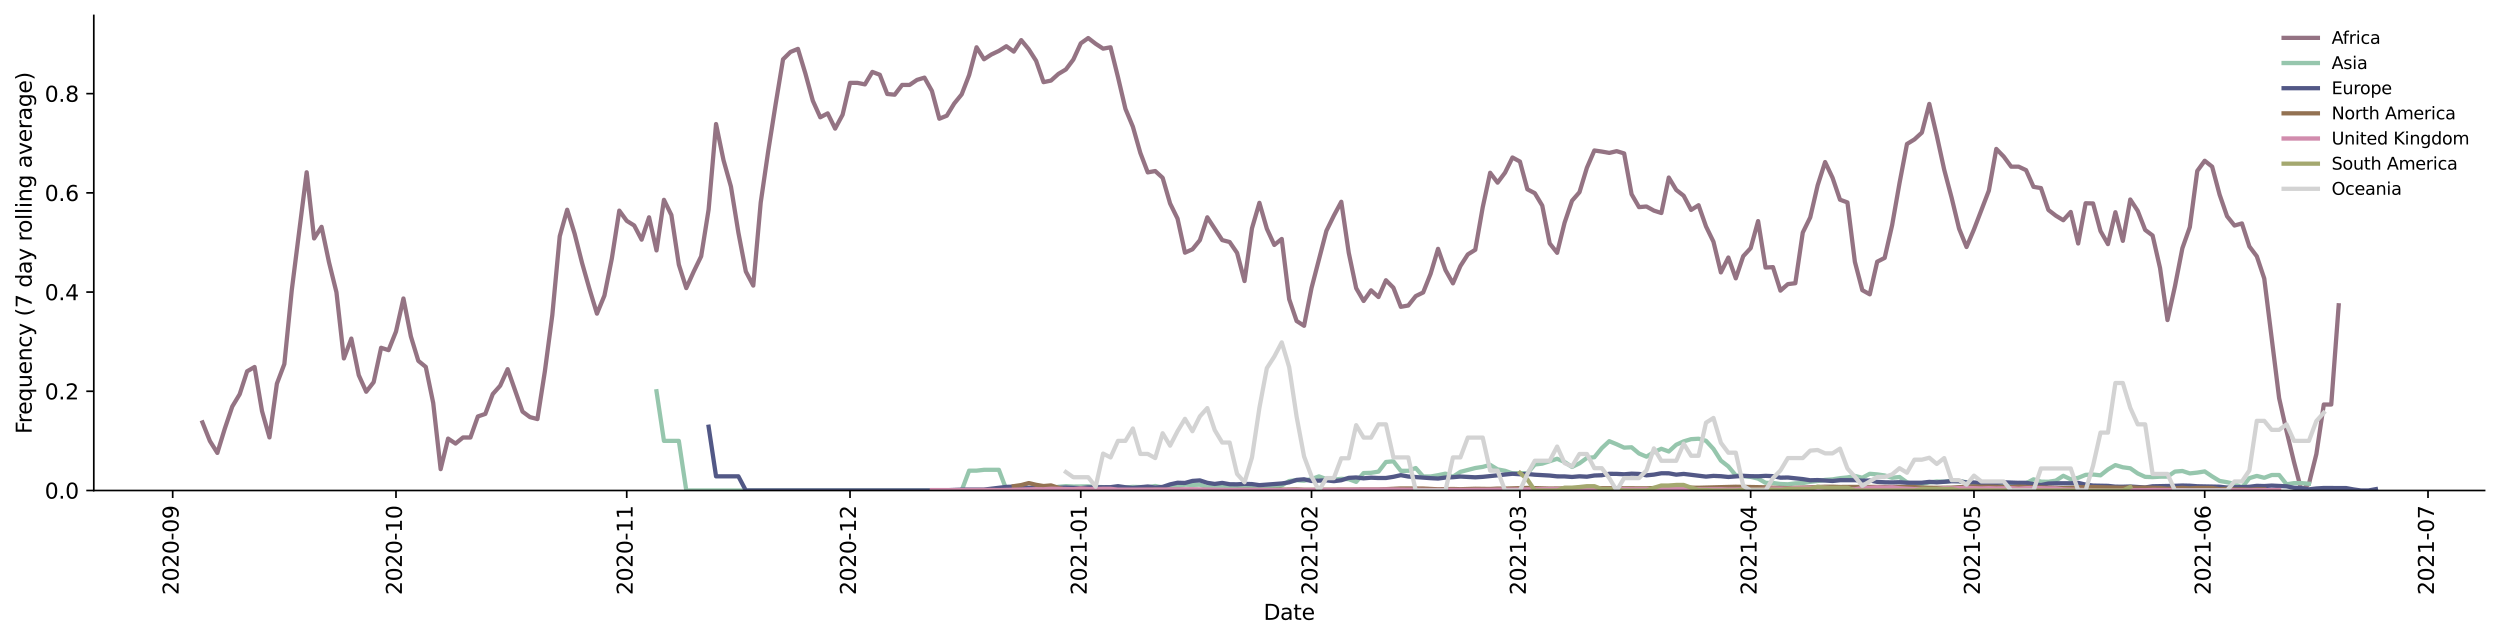 <?xml version="1.0" encoding="utf-8" standalone="no"?>
<!DOCTYPE svg PUBLIC "-//W3C//DTD SVG 1.1//EN"
  "http://www.w3.org/Graphics/SVG/1.1/DTD/svg11.dtd">
<svg height="298.621pt" version="1.1" viewBox="0 0 1166.981 298.621" width="1166.981pt" xmlns="http://www.w3.org/2000/svg" xmlns:xlink="http://www.w3.org/1999/xlink">
 <defs>
  <style type="text/css">*{stroke-linecap:butt;stroke-linejoin:round;}</style>
 </defs>
 <g id="figure_1">
  <g id="patch_1">
   <path d="M 0 298.621 
L 1166.981 298.621 
L 1166.981 0 
L 0 0 
z
" style="fill:#ffffff;"/>
  </g>
  <g id="axes_1">
   <g id="patch_2">
    <path d="M 43.781 228.96 
L 1159.781 228.96 
L 1159.781 7.2 
L 43.781 7.2 
z
" style="fill:#ffffff;"/>
   </g>
   <g id="matplotlib.axis_1">
    <g id="xtick_1">
     <g id="line2d_1">
      <defs>
       <path d="M 0 0 
L 0 3.5 
" id="mf94709fc7f" style="stroke:#000000;stroke-width:0.8;"/>
      </defs>
      <g>
       <use style="stroke:#000000;stroke-width:0.8;" x="80.611" xlink:href="#mf94709fc7f" y="228.96"/>
      </g>
     </g>
     <g id="text_1">
      <!-- 2020-09 -->
      <g transform="translate(83.37 277.743)rotate(-90)scale(0.1 -0.1)">
       <defs>
        <path d="M 1228 531 
L 3431 531 
L 3431 0 
L 469 0 
L 469 531 
Q 828 903 1448 1529 
Q 2069 2156 2228 2338 
Q 2531 2678 2651 2914 
Q 2772 3150 2772 3378 
Q 2772 3750 2511 3984 
Q 2250 4219 1831 4219 
Q 1534 4219 1204 4116 
Q 875 4013 500 3803 
L 500 4441 
Q 881 4594 1212 4672 
Q 1544 4750 1819 4750 
Q 2544 4750 2975 4387 
Q 3406 4025 3406 3419 
Q 3406 3131 3298 2873 
Q 3191 2616 2906 2266 
Q 2828 2175 2409 1742 
Q 1991 1309 1228 531 
z
" id="DejaVuSans-32" transform="scale(0.016)"/>
        <path d="M 2034 4250 
Q 1547 4250 1301 3770 
Q 1056 3291 1056 2328 
Q 1056 1369 1301 889 
Q 1547 409 2034 409 
Q 2525 409 2770 889 
Q 3016 1369 3016 2328 
Q 3016 3291 2770 3770 
Q 2525 4250 2034 4250 
z
M 2034 4750 
Q 2819 4750 3233 4129 
Q 3647 3509 3647 2328 
Q 3647 1150 3233 529 
Q 2819 -91 2034 -91 
Q 1250 -91 836 529 
Q 422 1150 422 2328 
Q 422 3509 836 4129 
Q 1250 4750 2034 4750 
z
" id="DejaVuSans-30" transform="scale(0.016)"/>
        <path d="M 313 2009 
L 1997 2009 
L 1997 1497 
L 313 1497 
L 313 2009 
z
" id="DejaVuSans-2d" transform="scale(0.016)"/>
        <path d="M 703 97 
L 703 672 
Q 941 559 1184 500 
Q 1428 441 1663 441 
Q 2288 441 2617 861 
Q 2947 1281 2994 2138 
Q 2813 1869 2534 1725 
Q 2256 1581 1919 1581 
Q 1219 1581 811 2004 
Q 403 2428 403 3163 
Q 403 3881 828 4315 
Q 1253 4750 1959 4750 
Q 2769 4750 3195 4129 
Q 3622 3509 3622 2328 
Q 3622 1225 3098 567 
Q 2575 -91 1691 -91 
Q 1453 -91 1209 -44 
Q 966 3 703 97 
z
M 1959 2075 
Q 2384 2075 2632 2365 
Q 2881 2656 2881 3163 
Q 2881 3666 2632 3958 
Q 2384 4250 1959 4250 
Q 1534 4250 1286 3958 
Q 1038 3666 1038 3163 
Q 1038 2656 1286 2365 
Q 1534 2075 1959 2075 
z
" id="DejaVuSans-39" transform="scale(0.016)"/>
       </defs>
       <use xlink:href="#DejaVuSans-32"/>
       <use x="63.623" xlink:href="#DejaVuSans-30"/>
       <use x="127.246" xlink:href="#DejaVuSans-32"/>
       <use x="190.869" xlink:href="#DejaVuSans-30"/>
       <use x="254.492" xlink:href="#DejaVuSans-2d"/>
       <use x="290.576" xlink:href="#DejaVuSans-30"/>
       <use x="354.199" xlink:href="#DejaVuSans-39"/>
      </g>
     </g>
    </g>
    <g id="xtick_2">
     <g id="line2d_2">
      <g>
       <use style="stroke:#000000;stroke-width:0.8;" x="184.845" xlink:href="#mf94709fc7f" y="228.96"/>
      </g>
     </g>
     <g id="text_2">
      <!-- 2020-10 -->
      <g transform="translate(187.604 277.743)rotate(-90)scale(0.1 -0.1)">
       <defs>
        <path d="M 794 531 
L 1825 531 
L 1825 4091 
L 703 3866 
L 703 4441 
L 1819 4666 
L 2450 4666 
L 2450 531 
L 3481 531 
L 3481 0 
L 794 0 
L 794 531 
z
" id="DejaVuSans-31" transform="scale(0.016)"/>
       </defs>
       <use xlink:href="#DejaVuSans-32"/>
       <use x="63.623" xlink:href="#DejaVuSans-30"/>
       <use x="127.246" xlink:href="#DejaVuSans-32"/>
       <use x="190.869" xlink:href="#DejaVuSans-30"/>
       <use x="254.492" xlink:href="#DejaVuSans-2d"/>
       <use x="290.576" xlink:href="#DejaVuSans-31"/>
       <use x="354.199" xlink:href="#DejaVuSans-30"/>
      </g>
     </g>
    </g>
    <g id="xtick_3">
     <g id="line2d_3">
      <g>
       <use style="stroke:#000000;stroke-width:0.8;" x="292.553" xlink:href="#mf94709fc7f" y="228.96"/>
      </g>
     </g>
     <g id="text_3">
      <!-- 2020-11 -->
      <g transform="translate(295.313 277.743)rotate(-90)scale(0.1 -0.1)">
       <use xlink:href="#DejaVuSans-32"/>
       <use x="63.623" xlink:href="#DejaVuSans-30"/>
       <use x="127.246" xlink:href="#DejaVuSans-32"/>
       <use x="190.869" xlink:href="#DejaVuSans-30"/>
       <use x="254.492" xlink:href="#DejaVuSans-2d"/>
       <use x="290.576" xlink:href="#DejaVuSans-31"/>
       <use x="354.199" xlink:href="#DejaVuSans-31"/>
      </g>
     </g>
    </g>
    <g id="xtick_4">
     <g id="line2d_4">
      <g>
       <use style="stroke:#000000;stroke-width:0.8;" x="396.787" xlink:href="#mf94709fc7f" y="228.96"/>
      </g>
     </g>
     <g id="text_4">
      <!-- 2020-12 -->
      <g transform="translate(399.547 277.743)rotate(-90)scale(0.1 -0.1)">
       <use xlink:href="#DejaVuSans-32"/>
       <use x="63.623" xlink:href="#DejaVuSans-30"/>
       <use x="127.246" xlink:href="#DejaVuSans-32"/>
       <use x="190.869" xlink:href="#DejaVuSans-30"/>
       <use x="254.492" xlink:href="#DejaVuSans-2d"/>
       <use x="290.576" xlink:href="#DejaVuSans-31"/>
       <use x="354.199" xlink:href="#DejaVuSans-32"/>
      </g>
     </g>
    </g>
    <g id="xtick_5">
     <g id="line2d_5">
      <g>
       <use style="stroke:#000000;stroke-width:0.8;" x="504.496" xlink:href="#mf94709fc7f" y="228.96"/>
      </g>
     </g>
     <g id="text_5">
      <!-- 2021-01 -->
      <g transform="translate(507.255 277.743)rotate(-90)scale(0.1 -0.1)">
       <use xlink:href="#DejaVuSans-32"/>
       <use x="63.623" xlink:href="#DejaVuSans-30"/>
       <use x="127.246" xlink:href="#DejaVuSans-32"/>
       <use x="190.869" xlink:href="#DejaVuSans-31"/>
       <use x="254.492" xlink:href="#DejaVuSans-2d"/>
       <use x="290.576" xlink:href="#DejaVuSans-30"/>
       <use x="354.199" xlink:href="#DejaVuSans-31"/>
      </g>
     </g>
    </g>
    <g id="xtick_6">
     <g id="line2d_6">
      <g>
       <use style="stroke:#000000;stroke-width:0.8;" x="612.205" xlink:href="#mf94709fc7f" y="228.96"/>
      </g>
     </g>
     <g id="text_6">
      <!-- 2021-02 -->
      <g transform="translate(614.964 277.743)rotate(-90)scale(0.1 -0.1)">
       <use xlink:href="#DejaVuSans-32"/>
       <use x="63.623" xlink:href="#DejaVuSans-30"/>
       <use x="127.246" xlink:href="#DejaVuSans-32"/>
       <use x="190.869" xlink:href="#DejaVuSans-31"/>
       <use x="254.492" xlink:href="#DejaVuSans-2d"/>
       <use x="290.576" xlink:href="#DejaVuSans-30"/>
       <use x="354.199" xlink:href="#DejaVuSans-32"/>
      </g>
     </g>
    </g>
    <g id="xtick_7">
     <g id="line2d_7">
      <g>
       <use style="stroke:#000000;stroke-width:0.8;" x="709.49" xlink:href="#mf94709fc7f" y="228.96"/>
      </g>
     </g>
     <g id="text_7">
      <!-- 2021-03 -->
      <g transform="translate(712.249 277.743)rotate(-90)scale(0.1 -0.1)">
       <defs>
        <path d="M 2597 2516 
Q 3050 2419 3304 2112 
Q 3559 1806 3559 1356 
Q 3559 666 3084 287 
Q 2609 -91 1734 -91 
Q 1441 -91 1130 -33 
Q 819 25 488 141 
L 488 750 
Q 750 597 1062 519 
Q 1375 441 1716 441 
Q 2309 441 2620 675 
Q 2931 909 2931 1356 
Q 2931 1769 2642 2001 
Q 2353 2234 1838 2234 
L 1294 2234 
L 1294 2753 
L 1863 2753 
Q 2328 2753 2575 2939 
Q 2822 3125 2822 3475 
Q 2822 3834 2567 4026 
Q 2313 4219 1838 4219 
Q 1578 4219 1281 4162 
Q 984 4106 628 3988 
L 628 4550 
Q 988 4650 1302 4700 
Q 1616 4750 1894 4750 
Q 2613 4750 3031 4423 
Q 3450 4097 3450 3541 
Q 3450 3153 3228 2886 
Q 3006 2619 2597 2516 
z
" id="DejaVuSans-33" transform="scale(0.016)"/>
       </defs>
       <use xlink:href="#DejaVuSans-32"/>
       <use x="63.623" xlink:href="#DejaVuSans-30"/>
       <use x="127.246" xlink:href="#DejaVuSans-32"/>
       <use x="190.869" xlink:href="#DejaVuSans-31"/>
       <use x="254.492" xlink:href="#DejaVuSans-2d"/>
       <use x="290.576" xlink:href="#DejaVuSans-30"/>
       <use x="354.199" xlink:href="#DejaVuSans-33"/>
      </g>
     </g>
    </g>
    <g id="xtick_8">
     <g id="line2d_8">
      <g>
       <use style="stroke:#000000;stroke-width:0.8;" x="817.198" xlink:href="#mf94709fc7f" y="228.96"/>
      </g>
     </g>
     <g id="text_8">
      <!-- 2021-04 -->
      <g transform="translate(819.958 277.743)rotate(-90)scale(0.1 -0.1)">
       <defs>
        <path d="M 2419 4116 
L 825 1625 
L 2419 1625 
L 2419 4116 
z
M 2253 4666 
L 3047 4666 
L 3047 1625 
L 3713 1625 
L 3713 1100 
L 3047 1100 
L 3047 0 
L 2419 0 
L 2419 1100 
L 313 1100 
L 313 1709 
L 2253 4666 
z
" id="DejaVuSans-34" transform="scale(0.016)"/>
       </defs>
       <use xlink:href="#DejaVuSans-32"/>
       <use x="63.623" xlink:href="#DejaVuSans-30"/>
       <use x="127.246" xlink:href="#DejaVuSans-32"/>
       <use x="190.869" xlink:href="#DejaVuSans-31"/>
       <use x="254.492" xlink:href="#DejaVuSans-2d"/>
       <use x="290.576" xlink:href="#DejaVuSans-30"/>
       <use x="354.199" xlink:href="#DejaVuSans-34"/>
      </g>
     </g>
    </g>
    <g id="xtick_9">
     <g id="line2d_9">
      <g>
       <use style="stroke:#000000;stroke-width:0.8;" x="921.433" xlink:href="#mf94709fc7f" y="228.96"/>
      </g>
     </g>
     <g id="text_9">
      <!-- 2021-05 -->
      <g transform="translate(924.192 277.743)rotate(-90)scale(0.1 -0.1)">
       <defs>
        <path d="M 691 4666 
L 3169 4666 
L 3169 4134 
L 1269 4134 
L 1269 2991 
Q 1406 3038 1543 3061 
Q 1681 3084 1819 3084 
Q 2600 3084 3056 2656 
Q 3513 2228 3513 1497 
Q 3513 744 3044 326 
Q 2575 -91 1722 -91 
Q 1428 -91 1123 -41 
Q 819 9 494 109 
L 494 744 
Q 775 591 1075 516 
Q 1375 441 1709 441 
Q 2250 441 2565 725 
Q 2881 1009 2881 1497 
Q 2881 1984 2565 2268 
Q 2250 2553 1709 2553 
Q 1456 2553 1204 2497 
Q 953 2441 691 2322 
L 691 4666 
z
" id="DejaVuSans-35" transform="scale(0.016)"/>
       </defs>
       <use xlink:href="#DejaVuSans-32"/>
       <use x="63.623" xlink:href="#DejaVuSans-30"/>
       <use x="127.246" xlink:href="#DejaVuSans-32"/>
       <use x="190.869" xlink:href="#DejaVuSans-31"/>
       <use x="254.492" xlink:href="#DejaVuSans-2d"/>
       <use x="290.576" xlink:href="#DejaVuSans-30"/>
       <use x="354.199" xlink:href="#DejaVuSans-35"/>
      </g>
     </g>
    </g>
    <g id="xtick_10">
     <g id="line2d_10">
      <g>
       <use style="stroke:#000000;stroke-width:0.8;" x="1029.141" xlink:href="#mf94709fc7f" y="228.96"/>
      </g>
     </g>
     <g id="text_10">
      <!-- 2021-06 -->
      <g transform="translate(1031.901 277.743)rotate(-90)scale(0.1 -0.1)">
       <defs>
        <path d="M 2113 2584 
Q 1688 2584 1439 2293 
Q 1191 2003 1191 1497 
Q 1191 994 1439 701 
Q 1688 409 2113 409 
Q 2538 409 2786 701 
Q 3034 994 3034 1497 
Q 3034 2003 2786 2293 
Q 2538 2584 2113 2584 
z
M 3366 4563 
L 3366 3988 
Q 3128 4100 2886 4159 
Q 2644 4219 2406 4219 
Q 1781 4219 1451 3797 
Q 1122 3375 1075 2522 
Q 1259 2794 1537 2939 
Q 1816 3084 2150 3084 
Q 2853 3084 3261 2657 
Q 3669 2231 3669 1497 
Q 3669 778 3244 343 
Q 2819 -91 2113 -91 
Q 1303 -91 875 529 
Q 447 1150 447 2328 
Q 447 3434 972 4092 
Q 1497 4750 2381 4750 
Q 2619 4750 2861 4703 
Q 3103 4656 3366 4563 
z
" id="DejaVuSans-36" transform="scale(0.016)"/>
       </defs>
       <use xlink:href="#DejaVuSans-32"/>
       <use x="63.623" xlink:href="#DejaVuSans-30"/>
       <use x="127.246" xlink:href="#DejaVuSans-32"/>
       <use x="190.869" xlink:href="#DejaVuSans-31"/>
       <use x="254.492" xlink:href="#DejaVuSans-2d"/>
       <use x="290.576" xlink:href="#DejaVuSans-30"/>
       <use x="354.199" xlink:href="#DejaVuSans-36"/>
      </g>
     </g>
    </g>
    <g id="xtick_11">
     <g id="line2d_11">
      <g>
       <use style="stroke:#000000;stroke-width:0.8;" x="1133.375" xlink:href="#mf94709fc7f" y="228.96"/>
      </g>
     </g>
     <g id="text_11">
      <!-- 2021-07 -->
      <g transform="translate(1136.135 277.743)rotate(-90)scale(0.1 -0.1)">
       <defs>
        <path d="M 525 4666 
L 3525 4666 
L 3525 4397 
L 1831 0 
L 1172 0 
L 2766 4134 
L 525 4134 
L 525 4666 
z
" id="DejaVuSans-37" transform="scale(0.016)"/>
       </defs>
       <use xlink:href="#DejaVuSans-32"/>
       <use x="63.623" xlink:href="#DejaVuSans-30"/>
       <use x="127.246" xlink:href="#DejaVuSans-32"/>
       <use x="190.869" xlink:href="#DejaVuSans-31"/>
       <use x="254.492" xlink:href="#DejaVuSans-2d"/>
       <use x="290.576" xlink:href="#DejaVuSans-30"/>
       <use x="354.199" xlink:href="#DejaVuSans-37"/>
      </g>
     </g>
    </g>
    <g id="text_12">
     <!-- Date -->
     <g transform="translate(589.83 289.341)scale(0.1 -0.1)">
      <defs>
       <path d="M 1259 4147 
L 1259 519 
L 2022 519 
Q 2988 519 3436 956 
Q 3884 1394 3884 2338 
Q 3884 3275 3436 3711 
Q 2988 4147 2022 4147 
L 1259 4147 
z
M 628 4666 
L 1925 4666 
Q 3281 4666 3915 4102 
Q 4550 3538 4550 2338 
Q 4550 1131 3912 565 
Q 3275 0 1925 0 
L 628 0 
L 628 4666 
z
" id="DejaVuSans-44" transform="scale(0.016)"/>
       <path d="M 2194 1759 
Q 1497 1759 1228 1600 
Q 959 1441 959 1056 
Q 959 750 1161 570 
Q 1363 391 1709 391 
Q 2188 391 2477 730 
Q 2766 1069 2766 1631 
L 2766 1759 
L 2194 1759 
z
M 3341 1997 
L 3341 0 
L 2766 0 
L 2766 531 
Q 2569 213 2275 61 
Q 1981 -91 1556 -91 
Q 1019 -91 701 211 
Q 384 513 384 1019 
Q 384 1609 779 1909 
Q 1175 2209 1959 2209 
L 2766 2209 
L 2766 2266 
Q 2766 2663 2505 2880 
Q 2244 3097 1772 3097 
Q 1472 3097 1187 3025 
Q 903 2953 641 2809 
L 641 3341 
Q 956 3463 1253 3523 
Q 1550 3584 1831 3584 
Q 2591 3584 2966 3190 
Q 3341 2797 3341 1997 
z
" id="DejaVuSans-61" transform="scale(0.016)"/>
       <path d="M 1172 4494 
L 1172 3500 
L 2356 3500 
L 2356 3053 
L 1172 3053 
L 1172 1153 
Q 1172 725 1289 603 
Q 1406 481 1766 481 
L 2356 481 
L 2356 0 
L 1766 0 
Q 1100 0 847 248 
Q 594 497 594 1153 
L 594 3053 
L 172 3053 
L 172 3500 
L 594 3500 
L 594 4494 
L 1172 4494 
z
" id="DejaVuSans-74" transform="scale(0.016)"/>
       <path d="M 3597 1894 
L 3597 1613 
L 953 1613 
Q 991 1019 1311 708 
Q 1631 397 2203 397 
Q 2534 397 2845 478 
Q 3156 559 3463 722 
L 3463 178 
Q 3153 47 2828 -22 
Q 2503 -91 2169 -91 
Q 1331 -91 842 396 
Q 353 884 353 1716 
Q 353 2575 817 3079 
Q 1281 3584 2069 3584 
Q 2775 3584 3186 3129 
Q 3597 2675 3597 1894 
z
M 3022 2063 
Q 3016 2534 2758 2815 
Q 2500 3097 2075 3097 
Q 1594 3097 1305 2825 
Q 1016 2553 972 2059 
L 3022 2063 
z
" id="DejaVuSans-65" transform="scale(0.016)"/>
      </defs>
      <use xlink:href="#DejaVuSans-44"/>
      <use x="77.002" xlink:href="#DejaVuSans-61"/>
      <use x="138.281" xlink:href="#DejaVuSans-74"/>
      <use x="177.49" xlink:href="#DejaVuSans-65"/>
     </g>
    </g>
   </g>
   <g id="matplotlib.axis_2">
    <g id="ytick_1">
     <g id="line2d_12">
      <defs>
       <path d="M 0 0 
L -3.5 0 
" id="m5386625532" style="stroke:#000000;stroke-width:0.8;"/>
      </defs>
      <g>
       <use style="stroke:#000000;stroke-width:0.8;" x="43.781" xlink:href="#m5386625532" y="228.96"/>
      </g>
     </g>
     <g id="text_13">
      <!-- 0.0 -->
      <g transform="translate(20.878 232.759)scale(0.1 -0.1)">
       <defs>
        <path d="M 684 794 
L 1344 794 
L 1344 0 
L 684 0 
L 684 794 
z
" id="DejaVuSans-2e" transform="scale(0.016)"/>
       </defs>
       <use xlink:href="#DejaVuSans-30"/>
       <use x="63.623" xlink:href="#DejaVuSans-2e"/>
       <use x="95.41" xlink:href="#DejaVuSans-30"/>
      </g>
     </g>
    </g>
    <g id="ytick_2">
     <g id="line2d_13">
      <g>
       <use style="stroke:#000000;stroke-width:0.8;" x="43.781" xlink:href="#m5386625532" y="182.648"/>
      </g>
     </g>
     <g id="text_14">
      <!-- 0.2 -->
      <g transform="translate(20.878 186.447)scale(0.1 -0.1)">
       <use xlink:href="#DejaVuSans-30"/>
       <use x="63.623" xlink:href="#DejaVuSans-2e"/>
       <use x="95.41" xlink:href="#DejaVuSans-32"/>
      </g>
     </g>
    </g>
    <g id="ytick_3">
     <g id="line2d_14">
      <g>
       <use style="stroke:#000000;stroke-width:0.8;" x="43.781" xlink:href="#m5386625532" y="136.336"/>
      </g>
     </g>
     <g id="text_15">
      <!-- 0.4 -->
      <g transform="translate(20.878 140.135)scale(0.1 -0.1)">
       <use xlink:href="#DejaVuSans-30"/>
       <use x="63.623" xlink:href="#DejaVuSans-2e"/>
       <use x="95.41" xlink:href="#DejaVuSans-34"/>
      </g>
     </g>
    </g>
    <g id="ytick_4">
     <g id="line2d_15">
      <g>
       <use style="stroke:#000000;stroke-width:0.8;" x="43.781" xlink:href="#m5386625532" y="90.024"/>
      </g>
     </g>
     <g id="text_16">
      <!-- 0.6 -->
      <g transform="translate(20.878 93.823)scale(0.1 -0.1)">
       <use xlink:href="#DejaVuSans-30"/>
       <use x="63.623" xlink:href="#DejaVuSans-2e"/>
       <use x="95.41" xlink:href="#DejaVuSans-36"/>
      </g>
     </g>
    </g>
    <g id="ytick_5">
     <g id="line2d_16">
      <g>
       <use style="stroke:#000000;stroke-width:0.8;" x="43.781" xlink:href="#m5386625532" y="43.711"/>
      </g>
     </g>
     <g id="text_17">
      <!-- 0.8 -->
      <g transform="translate(20.878 47.511)scale(0.1 -0.1)">
       <defs>
        <path d="M 2034 2216 
Q 1584 2216 1326 1975 
Q 1069 1734 1069 1313 
Q 1069 891 1326 650 
Q 1584 409 2034 409 
Q 2484 409 2743 651 
Q 3003 894 3003 1313 
Q 3003 1734 2745 1975 
Q 2488 2216 2034 2216 
z
M 1403 2484 
Q 997 2584 770 2862 
Q 544 3141 544 3541 
Q 544 4100 942 4425 
Q 1341 4750 2034 4750 
Q 2731 4750 3128 4425 
Q 3525 4100 3525 3541 
Q 3525 3141 3298 2862 
Q 3072 2584 2669 2484 
Q 3125 2378 3379 2068 
Q 3634 1759 3634 1313 
Q 3634 634 3220 271 
Q 2806 -91 2034 -91 
Q 1263 -91 848 271 
Q 434 634 434 1313 
Q 434 1759 690 2068 
Q 947 2378 1403 2484 
z
M 1172 3481 
Q 1172 3119 1398 2916 
Q 1625 2713 2034 2713 
Q 2441 2713 2670 2916 
Q 2900 3119 2900 3481 
Q 2900 3844 2670 4047 
Q 2441 4250 2034 4250 
Q 1625 4250 1398 4047 
Q 1172 3844 1172 3481 
z
" id="DejaVuSans-38" transform="scale(0.016)"/>
       </defs>
       <use xlink:href="#DejaVuSans-30"/>
       <use x="63.623" xlink:href="#DejaVuSans-2e"/>
       <use x="95.41" xlink:href="#DejaVuSans-38"/>
      </g>
     </g>
    </g>
    <g id="text_18">
     <!-- Frequency (7 day rolling average) -->
     <g transform="translate(14.798 202.529)rotate(-90)scale(0.1 -0.1)">
      <defs>
       <path d="M 628 4666 
L 3309 4666 
L 3309 4134 
L 1259 4134 
L 1259 2759 
L 3109 2759 
L 3109 2228 
L 1259 2228 
L 1259 0 
L 628 0 
L 628 4666 
z
" id="DejaVuSans-46" transform="scale(0.016)"/>
       <path d="M 2631 2963 
Q 2534 3019 2420 3045 
Q 2306 3072 2169 3072 
Q 1681 3072 1420 2755 
Q 1159 2438 1159 1844 
L 1159 0 
L 581 0 
L 581 3500 
L 1159 3500 
L 1159 2956 
Q 1341 3275 1631 3429 
Q 1922 3584 2338 3584 
Q 2397 3584 2469 3576 
Q 2541 3569 2628 3553 
L 2631 2963 
z
" id="DejaVuSans-72" transform="scale(0.016)"/>
       <path d="M 947 1747 
Q 947 1113 1208 752 
Q 1469 391 1925 391 
Q 2381 391 2643 752 
Q 2906 1113 2906 1747 
Q 2906 2381 2643 2742 
Q 2381 3103 1925 3103 
Q 1469 3103 1208 2742 
Q 947 2381 947 1747 
z
M 2906 525 
Q 2725 213 2448 61 
Q 2172 -91 1784 -91 
Q 1150 -91 751 415 
Q 353 922 353 1747 
Q 353 2572 751 3078 
Q 1150 3584 1784 3584 
Q 2172 3584 2448 3432 
Q 2725 3281 2906 2969 
L 2906 3500 
L 3481 3500 
L 3481 -1331 
L 2906 -1331 
L 2906 525 
z
" id="DejaVuSans-71" transform="scale(0.016)"/>
       <path d="M 544 1381 
L 544 3500 
L 1119 3500 
L 1119 1403 
Q 1119 906 1312 657 
Q 1506 409 1894 409 
Q 2359 409 2629 706 
Q 2900 1003 2900 1516 
L 2900 3500 
L 3475 3500 
L 3475 0 
L 2900 0 
L 2900 538 
Q 2691 219 2414 64 
Q 2138 -91 1772 -91 
Q 1169 -91 856 284 
Q 544 659 544 1381 
z
M 1991 3584 
L 1991 3584 
z
" id="DejaVuSans-75" transform="scale(0.016)"/>
       <path d="M 3513 2113 
L 3513 0 
L 2938 0 
L 2938 2094 
Q 2938 2591 2744 2837 
Q 2550 3084 2163 3084 
Q 1697 3084 1428 2787 
Q 1159 2491 1159 1978 
L 1159 0 
L 581 0 
L 581 3500 
L 1159 3500 
L 1159 2956 
Q 1366 3272 1645 3428 
Q 1925 3584 2291 3584 
Q 2894 3584 3203 3211 
Q 3513 2838 3513 2113 
z
" id="DejaVuSans-6e" transform="scale(0.016)"/>
       <path d="M 3122 3366 
L 3122 2828 
Q 2878 2963 2633 3030 
Q 2388 3097 2138 3097 
Q 1578 3097 1268 2742 
Q 959 2388 959 1747 
Q 959 1106 1268 751 
Q 1578 397 2138 397 
Q 2388 397 2633 464 
Q 2878 531 3122 666 
L 3122 134 
Q 2881 22 2623 -34 
Q 2366 -91 2075 -91 
Q 1284 -91 818 406 
Q 353 903 353 1747 
Q 353 2603 823 3093 
Q 1294 3584 2113 3584 
Q 2378 3584 2631 3529 
Q 2884 3475 3122 3366 
z
" id="DejaVuSans-63" transform="scale(0.016)"/>
       <path d="M 2059 -325 
Q 1816 -950 1584 -1140 
Q 1353 -1331 966 -1331 
L 506 -1331 
L 506 -850 
L 844 -850 
Q 1081 -850 1212 -737 
Q 1344 -625 1503 -206 
L 1606 56 
L 191 3500 
L 800 3500 
L 1894 763 
L 2988 3500 
L 3597 3500 
L 2059 -325 
z
" id="DejaVuSans-79" transform="scale(0.016)"/>
       <path id="DejaVuSans-20" transform="scale(0.016)"/>
       <path d="M 1984 4856 
Q 1566 4138 1362 3434 
Q 1159 2731 1159 2009 
Q 1159 1288 1364 580 
Q 1569 -128 1984 -844 
L 1484 -844 
Q 1016 -109 783 600 
Q 550 1309 550 2009 
Q 550 2706 781 3412 
Q 1013 4119 1484 4856 
L 1984 4856 
z
" id="DejaVuSans-28" transform="scale(0.016)"/>
       <path d="M 2906 2969 
L 2906 4863 
L 3481 4863 
L 3481 0 
L 2906 0 
L 2906 525 
Q 2725 213 2448 61 
Q 2172 -91 1784 -91 
Q 1150 -91 751 415 
Q 353 922 353 1747 
Q 353 2572 751 3078 
Q 1150 3584 1784 3584 
Q 2172 3584 2448 3432 
Q 2725 3281 2906 2969 
z
M 947 1747 
Q 947 1113 1208 752 
Q 1469 391 1925 391 
Q 2381 391 2643 752 
Q 2906 1113 2906 1747 
Q 2906 2381 2643 2742 
Q 2381 3103 1925 3103 
Q 1469 3103 1208 2742 
Q 947 2381 947 1747 
z
" id="DejaVuSans-64" transform="scale(0.016)"/>
       <path d="M 1959 3097 
Q 1497 3097 1228 2736 
Q 959 2375 959 1747 
Q 959 1119 1226 758 
Q 1494 397 1959 397 
Q 2419 397 2687 759 
Q 2956 1122 2956 1747 
Q 2956 2369 2687 2733 
Q 2419 3097 1959 3097 
z
M 1959 3584 
Q 2709 3584 3137 3096 
Q 3566 2609 3566 1747 
Q 3566 888 3137 398 
Q 2709 -91 1959 -91 
Q 1206 -91 779 398 
Q 353 888 353 1747 
Q 353 2609 779 3096 
Q 1206 3584 1959 3584 
z
" id="DejaVuSans-6f" transform="scale(0.016)"/>
       <path d="M 603 4863 
L 1178 4863 
L 1178 0 
L 603 0 
L 603 4863 
z
" id="DejaVuSans-6c" transform="scale(0.016)"/>
       <path d="M 603 3500 
L 1178 3500 
L 1178 0 
L 603 0 
L 603 3500 
z
M 603 4863 
L 1178 4863 
L 1178 4134 
L 603 4134 
L 603 4863 
z
" id="DejaVuSans-69" transform="scale(0.016)"/>
       <path d="M 2906 1791 
Q 2906 2416 2648 2759 
Q 2391 3103 1925 3103 
Q 1463 3103 1205 2759 
Q 947 2416 947 1791 
Q 947 1169 1205 825 
Q 1463 481 1925 481 
Q 2391 481 2648 825 
Q 2906 1169 2906 1791 
z
M 3481 434 
Q 3481 -459 3084 -895 
Q 2688 -1331 1869 -1331 
Q 1566 -1331 1297 -1286 
Q 1028 -1241 775 -1147 
L 775 -588 
Q 1028 -725 1275 -790 
Q 1522 -856 1778 -856 
Q 2344 -856 2625 -561 
Q 2906 -266 2906 331 
L 2906 616 
Q 2728 306 2450 153 
Q 2172 0 1784 0 
Q 1141 0 747 490 
Q 353 981 353 1791 
Q 353 2603 747 3093 
Q 1141 3584 1784 3584 
Q 2172 3584 2450 3431 
Q 2728 3278 2906 2969 
L 2906 3500 
L 3481 3500 
L 3481 434 
z
" id="DejaVuSans-67" transform="scale(0.016)"/>
       <path d="M 191 3500 
L 800 3500 
L 1894 563 
L 2988 3500 
L 3597 3500 
L 2284 0 
L 1503 0 
L 191 3500 
z
" id="DejaVuSans-76" transform="scale(0.016)"/>
       <path d="M 513 4856 
L 1013 4856 
Q 1481 4119 1714 3412 
Q 1947 2706 1947 2009 
Q 1947 1309 1714 600 
Q 1481 -109 1013 -844 
L 513 -844 
Q 928 -128 1133 580 
Q 1338 1288 1338 2009 
Q 1338 2731 1133 3434 
Q 928 4138 513 4856 
z
" id="DejaVuSans-29" transform="scale(0.016)"/>
      </defs>
      <use xlink:href="#DejaVuSans-46"/>
      <use x="50.27" xlink:href="#DejaVuSans-72"/>
      <use x="89.133" xlink:href="#DejaVuSans-65"/>
      <use x="150.656" xlink:href="#DejaVuSans-71"/>
      <use x="214.133" xlink:href="#DejaVuSans-75"/>
      <use x="277.512" xlink:href="#DejaVuSans-65"/>
      <use x="339.035" xlink:href="#DejaVuSans-6e"/>
      <use x="402.414" xlink:href="#DejaVuSans-63"/>
      <use x="457.395" xlink:href="#DejaVuSans-79"/>
      <use x="516.574" xlink:href="#DejaVuSans-20"/>
      <use x="548.361" xlink:href="#DejaVuSans-28"/>
      <use x="587.375" xlink:href="#DejaVuSans-37"/>
      <use x="650.998" xlink:href="#DejaVuSans-20"/>
      <use x="682.785" xlink:href="#DejaVuSans-64"/>
      <use x="746.262" xlink:href="#DejaVuSans-61"/>
      <use x="807.541" xlink:href="#DejaVuSans-79"/>
      <use x="866.721" xlink:href="#DejaVuSans-20"/>
      <use x="898.508" xlink:href="#DejaVuSans-72"/>
      <use x="937.371" xlink:href="#DejaVuSans-6f"/>
      <use x="998.553" xlink:href="#DejaVuSans-6c"/>
      <use x="1026.336" xlink:href="#DejaVuSans-6c"/>
      <use x="1054.119" xlink:href="#DejaVuSans-69"/>
      <use x="1081.902" xlink:href="#DejaVuSans-6e"/>
      <use x="1145.281" xlink:href="#DejaVuSans-67"/>
      <use x="1208.758" xlink:href="#DejaVuSans-20"/>
      <use x="1240.545" xlink:href="#DejaVuSans-61"/>
      <use x="1301.824" xlink:href="#DejaVuSans-76"/>
      <use x="1361.004" xlink:href="#DejaVuSans-65"/>
      <use x="1422.527" xlink:href="#DejaVuSans-72"/>
      <use x="1463.641" xlink:href="#DejaVuSans-61"/>
      <use x="1524.92" xlink:href="#DejaVuSans-67"/>
      <use x="1588.396" xlink:href="#DejaVuSans-65"/>
      <use x="1649.92" xlink:href="#DejaVuSans-29"/>
     </g>
    </g>
   </g>
   <g id="line2d_17">
    <path clip-path="url(#p3aec8a6394)" d="M 94.509 197.185 
L 97.983 205.868 
L 101.457 211.412 
L 104.932 200.091 
L 108.406 189.8 
L 111.881 184.011 
L 115.355 173.323 
L 118.83 171.317 
L 122.304 191.9 
L 125.779 204.18 
L 129.253 179.094 
L 132.728 169.934 
L 136.202 135.383 
L 143.151 80.424 
L 146.626 111.299 
L 150.1 105.885 
L 153.575 122.426 
L 157.049 136.436 
L 160.523 167.311 
L 163.998 158.048 
L 167.472 175.137 
L 170.947 182.855 
L 174.421 178.38 
L 177.896 162.349 
L 181.37 163.438 
L 184.845 154.77 
L 188.319 139.333 
L 191.794 157.041 
L 195.268 168.441 
L 198.743 171.27 
L 202.217 188.11 
L 205.692 218.985 
L 209.166 204.735 
L 212.641 207.051 
L 216.115 204.222 
L 219.589 204.222 
L 223.064 194.398 
L 226.538 193.21 
L 230.013 183.948 
L 233.487 180.039 
L 236.962 172.321 
L 243.911 192.133 
L 247.385 194.706 
L 250.86 195.609 
L 254.334 173.361 
L 257.809 147.117 
L 261.283 110.281 
L 264.758 97.911 
L 268.232 109.09 
L 271.707 122.785 
L 275.181 134.994 
L 278.655 146.405 
L 282.13 138.007 
L 285.604 120.64 
L 289.079 98.319 
L 292.553 103.09 
L 296.028 105.251 
L 299.502 111.867 
L 302.977 101.447 
L 306.451 116.885 
L 309.926 93.28 
L 313.4 100.382 
L 316.875 123.538 
L 320.349 134.484 
L 323.824 126.765 
L 327.298 119.635 
L 330.773 97.83 
L 334.247 57.906 
L 337.721 74.746 
L 341.196 87.096 
L 344.67 108.568 
L 348.145 126.725 
L 351.619 133.304 
L 355.094 94.553 
L 358.568 70.736 
L 362.043 48.737 
L 365.517 27.686 
L 368.992 24.254 
L 372.466 22.822 
L 375.941 34.29 
L 379.415 47.026 
L 382.89 54.745 
L 386.364 52.928 
L 389.839 60.031 
L 393.313 53.557 
L 396.787 38.689 
L 400.262 38.689 
L 403.736 39.39 
L 407.211 33.568 
L 410.685 34.896 
L 414.16 43.87 
L 417.634 44.206 
L 421.109 39.645 
L 424.583 39.645 
L 428.058 37.293 
L 431.532 36.24 
L 435.007 42.436 
L 438.481 55.417 
L 441.956 54.011 
L 445.43 48.312 
L 448.905 44.047 
L 452.379 35.06 
L 455.853 22.078 
L 459.328 27.653 
L 462.802 25.412 
L 466.277 23.76 
L 469.751 21.584 
L 473.226 24.082 
L 476.7 18.738 
L 480.175 22.948 
L 483.649 28.403 
L 487.124 38.341 
L 490.598 37.611 
L 494.073 34.494 
L 497.547 32.421 
L 501.022 27.806 
L 504.496 20.229 
L 507.971 17.76 
L 511.445 20.432 
L 514.919 22.705 
L 518.394 22.081 
L 521.868 36.025 
L 525.343 50.814 
L 528.817 59.144 
L 532.292 71.358 
L 535.766 80.466 
L 539.241 79.842 
L 542.715 83.004 
L 546.19 94.981 
L 549.664 102.051 
L 553.139 117.942 
L 556.613 116.375 
L 560.088 112.108 
L 563.562 101.448 
L 570.511 112.069 
L 573.985 112.971 
L 577.46 118.049 
L 580.934 131.187 
L 584.409 106.589 
L 587.883 94.682 
L 591.358 106.782 
L 594.832 114.334 
L 598.307 111.546 
L 601.781 139.664 
L 605.256 149.855 
L 608.73 152.07 
L 612.205 134.459 
L 619.154 107.76 
L 622.628 100.662 
L 626.103 94.198 
L 629.577 117.963 
L 633.051 134.514 
L 636.526 140.49 
L 640 135.533 
L 643.475 138.657 
L 646.949 130.82 
L 650.424 134.293 
L 653.898 143.219 
L 657.373 142.603 
L 660.847 138.224 
L 664.322 136.52 
L 667.796 127.809 
L 671.271 116.159 
L 674.745 126.086 
L 678.22 132.261 
L 681.694 124.187 
L 685.169 118.761 
L 688.643 116.598 
L 692.117 96.787 
L 695.592 80.648 
L 699.066 85.255 
L 702.541 80.595 
L 706.015 73.515 
L 709.49 75.418 
L 712.964 88.357 
L 716.439 90.182 
L 719.913 95.982 
L 723.388 113.625 
L 726.862 118.006 
L 730.337 103.953 
L 733.811 93.703 
L 737.286 89.719 
L 740.76 78.284 
L 744.235 70.241 
L 747.709 70.748 
L 751.183 71.376 
L 754.658 70.563 
L 758.132 71.623 
L 761.607 90.649 
L 765.081 96.688 
L 768.556 96.397 
L 772.03 98.312 
L 775.505 99.426 
L 778.979 82.88 
L 782.454 88.646 
L 785.928 91.371 
L 789.403 97.987 
L 792.877 95.795 
L 796.352 105.695 
L 799.826 112.84 
L 803.301 127.163 
L 806.775 120.217 
L 810.249 129.927 
L 813.724 119.584 
L 817.198 115.835 
L 820.673 103.205 
L 824.147 124.887 
L 827.622 124.7 
L 831.096 135.669 
L 834.571 132.623 
L 838.045 132.202 
L 841.52 108.56 
L 844.994 101.485 
L 848.469 86.502 
L 851.943 75.654 
L 855.418 82.978 
L 858.892 93.207 
L 862.367 94.493 
L 865.841 122.213 
L 869.315 135.445 
L 872.79 137.383 
L 876.264 122.166 
L 879.739 120.385 
L 883.213 105.186 
L 886.688 85.423 
L 890.162 67.217 
L 893.637 65.08 
L 897.111 61.899 
L 900.586 48.519 
L 904.06 63.261 
L 907.535 79.198 
L 911.009 92.335 
L 914.484 106.731 
L 917.958 115.297 
L 921.433 107.086 
L 928.381 88.994 
L 931.856 69.526 
L 935.33 73.099 
L 938.805 77.797 
L 942.279 77.797 
L 945.754 79.424 
L 949.228 87.217 
L 952.703 87.793 
L 956.177 98 
L 959.652 100.683 
L 963.126 102.794 
L 966.601 98.941 
L 970.075 113.648 
L 973.55 94.884 
L 977.024 94.957 
L 980.499 107.858 
L 983.973 113.952 
L 987.448 99.065 
L 990.922 112.425 
L 994.396 93.128 
L 997.871 98.421 
L 1001.345 107.327 
L 1004.82 109.933 
L 1008.294 125.133 
L 1011.769 149.392 
L 1015.243 133.679 
L 1018.718 115.867 
L 1022.192 106.043 
L 1025.667 79.799 
L 1029.141 75.04 
L 1032.616 77.809 
L 1036.09 90.85 
L 1039.565 100.922 
L 1043.039 105.272 
L 1046.514 104.297 
L 1049.988 115.036 
L 1053.462 119.639 
L 1056.937 130.017 
L 1063.886 185.873 
L 1067.36 201.31 
L 1070.835 215.728 
L 1074.309 228.96 
L 1077.784 225.873 
L 1081.258 211.979 
L 1084.733 188.823 
L 1088.207 188.823 
L 1091.682 142.511 
L 1091.682 142.511 
" style="fill:none;stroke:#947383;stroke-linecap:square;stroke-width:2;"/>
   </g>
   <g id="line2d_18">
    <path clip-path="url(#p3aec8a6394)" d="M 306.451 182.648 
L 309.926 205.804 
L 316.875 205.804 
L 320.349 228.96 
L 448.905 228.96 
L 452.379 219.698 
L 455.853 219.698 
L 459.328 219.308 
L 466.277 219.308 
L 469.751 228.571 
L 473.226 228.571 
L 476.7 228.96 
L 480.175 228.96 
L 483.649 228.366 
L 487.124 227.954 
L 490.598 227.834 
L 494.073 227.239 
L 497.547 226.922 
L 501.022 227.109 
L 507.971 227.019 
L 511.445 227.298 
L 514.919 227.388 
L 518.394 227.693 
L 521.868 228.165 
L 525.343 227.547 
L 528.817 227.276 
L 535.766 227.432 
L 539.241 226.855 
L 542.715 227.542 
L 546.19 226.806 
L 549.664 226.978 
L 553.139 226.25 
L 556.613 226.358 
L 560.088 226.244 
L 563.562 227.472 
L 567.037 227.099 
L 570.511 227.028 
L 573.985 227.392 
L 577.46 227.308 
L 580.934 227.403 
L 584.409 227.777 
L 587.883 228.375 
L 591.358 227.929 
L 594.832 227.871 
L 598.307 226.626 
L 601.781 224.541 
L 605.256 224.147 
L 608.73 224.4 
L 612.205 223.63 
L 615.679 222.377 
L 619.154 223.658 
L 622.628 223.893 
L 626.103 223.514 
L 629.577 223.665 
L 633.051 224.939 
L 636.526 220.824 
L 640 220.711 
L 643.475 220.146 
L 646.949 215.655 
L 650.424 215.329 
L 653.898 219.78 
L 657.373 219.777 
L 660.847 218.475 
L 664.322 222.405 
L 667.796 222.423 
L 671.271 221.814 
L 674.745 221.09 
L 678.22 222.536 
L 681.694 220.262 
L 688.643 218.471 
L 692.117 217.945 
L 695.592 216.994 
L 699.066 219.112 
L 702.541 219.759 
L 706.015 220.981 
L 709.49 220.83 
L 712.964 220.941 
L 716.439 216.838 
L 719.913 216.412 
L 726.862 214.158 
L 730.337 215.659 
L 733.811 217.982 
L 737.286 216.263 
L 740.76 213.765 
L 744.235 213.433 
L 747.709 209.176 
L 751.183 205.94 
L 754.658 207.373 
L 758.132 208.96 
L 761.607 208.784 
L 765.081 211.692 
L 768.556 213.165 
L 772.03 211.052 
L 775.505 209.486 
L 778.979 210.75 
L 782.454 207.601 
L 785.928 206.026 
L 789.403 204.996 
L 792.877 204.797 
L 796.352 205.754 
L 799.826 209.545 
L 803.301 215.011 
L 806.775 217.72 
L 810.249 221.882 
L 817.198 222.612 
L 820.673 223.407 
L 824.147 225.374 
L 827.622 225.453 
L 831.096 225.919 
L 834.571 226.064 
L 838.045 225.63 
L 841.52 225.491 
L 844.994 224.901 
L 848.469 224.523 
L 851.943 224.013 
L 855.418 223.762 
L 858.892 223.212 
L 862.367 222.863 
L 865.841 222.175 
L 869.315 223.02 
L 872.79 221.161 
L 876.264 221.446 
L 879.739 221.941 
L 883.213 223.019 
L 886.688 222.663 
L 890.162 225.155 
L 893.637 226.127 
L 897.111 225.955 
L 900.586 225.18 
L 904.06 224.752 
L 907.535 224.863 
L 911.009 224.406 
L 914.484 224.634 
L 917.958 225.098 
L 921.433 226.061 
L 924.907 225.986 
L 931.856 226.437 
L 942.279 225.486 
L 945.754 225.616 
L 949.228 223.741 
L 952.703 224.818 
L 956.177 224.893 
L 959.652 224.351 
L 963.126 222.106 
L 966.601 223.736 
L 970.075 223.052 
L 973.55 221.66 
L 977.024 221.511 
L 980.499 221.877 
L 983.973 219.143 
L 987.448 217.102 
L 990.922 218.126 
L 994.396 218.591 
L 997.871 220.999 
L 1001.345 222.595 
L 1004.82 222.722 
L 1008.294 222.52 
L 1011.769 222.475 
L 1015.243 220.136 
L 1018.718 219.854 
L 1022.192 220.981 
L 1025.667 220.608 
L 1029.141 220.053 
L 1032.616 222.392 
L 1036.09 224.497 
L 1039.565 225.093 
L 1043.039 225.834 
L 1046.514 227.528 
L 1049.988 223.186 
L 1053.462 222.157 
L 1056.937 223.031 
L 1060.411 221.737 
L 1063.886 221.737 
L 1067.36 226.078 
L 1070.835 225.511 
L 1074.309 225.511 
L 1077.784 225.819 
L 1077.784 225.819 
" style="fill:none;stroke:#96c6ad;stroke-linecap:square;stroke-width:2;"/>
   </g>
   <g id="line2d_19">
    <path clip-path="url(#p3aec8a6394)" d="M 330.773 199.188 
L 334.247 222.344 
L 344.67 222.344 
L 348.145 228.96 
L 438.481 228.96 
L 448.905 228.564 
L 459.328 228.536 
L 469.751 227.281 
L 476.7 227.062 
L 480.175 227.724 
L 487.124 228.103 
L 494.073 227.703 
L 497.547 227.571 
L 504.496 227.878 
L 507.971 227.52 
L 518.394 227.413 
L 521.868 226.951 
L 525.343 227.452 
L 528.817 227.761 
L 535.766 227.098 
L 539.241 227.607 
L 542.715 227.286 
L 546.19 226.115 
L 549.664 225.341 
L 553.139 225.436 
L 556.613 224.49 
L 560.088 224.246 
L 563.562 225.379 
L 567.037 225.903 
L 570.511 225.416 
L 573.985 226.042 
L 577.46 226.085 
L 580.934 225.875 
L 584.409 225.973 
L 587.883 226.469 
L 598.307 225.681 
L 601.781 225.155 
L 605.256 224.02 
L 608.73 223.731 
L 612.205 224.509 
L 619.154 224.221 
L 622.628 224.605 
L 626.103 224.174 
L 629.577 223.063 
L 633.051 222.876 
L 636.526 223.277 
L 640 222.982 
L 643.475 223.132 
L 646.949 223.124 
L 650.424 222.575 
L 653.898 221.8 
L 657.373 222.438 
L 667.796 223.198 
L 671.271 223.378 
L 674.745 222.914 
L 678.22 222.748 
L 681.694 222.451 
L 688.643 222.804 
L 692.117 222.595 
L 706.015 221.149 
L 709.49 221.374 
L 712.964 221.25 
L 716.439 221.592 
L 723.388 221.983 
L 726.862 222.362 
L 730.337 222.386 
L 733.811 222.641 
L 737.286 222.336 
L 740.76 222.523 
L 744.235 221.966 
L 747.709 221.834 
L 751.183 221.173 
L 754.658 221.198 
L 758.132 221.397 
L 761.607 221.109 
L 765.081 221.228 
L 768.556 221.885 
L 772.03 221.548 
L 775.505 220.919 
L 778.979 220.935 
L 782.454 221.573 
L 785.928 221.218 
L 796.352 222.482 
L 799.826 222.144 
L 803.301 222.293 
L 806.775 222.65 
L 813.724 222.112 
L 817.198 222.285 
L 820.673 222.336 
L 824.147 222.126 
L 827.622 222.272 
L 831.096 222.978 
L 834.571 222.898 
L 841.52 223.639 
L 844.994 224.186 
L 848.469 224.091 
L 855.418 224.514 
L 858.892 224.164 
L 865.841 224.147 
L 869.315 224.365 
L 872.79 224.294 
L 876.264 224.935 
L 879.739 225.132 
L 883.213 225.192 
L 886.688 225.101 
L 890.162 225.34 
L 897.111 225.329 
L 900.586 224.938 
L 904.06 225.155 
L 911.009 224.633 
L 914.484 224.652 
L 917.958 225.214 
L 921.433 225.223 
L 928.381 225.747 
L 935.33 225.138 
L 942.279 225.387 
L 945.754 225.357 
L 949.228 225.975 
L 952.703 226.435 
L 956.177 225.71 
L 959.652 225.6 
L 966.601 225.582 
L 970.075 225.404 
L 973.55 226.212 
L 977.024 226.665 
L 983.973 226.797 
L 987.448 227.182 
L 990.922 227.205 
L 994.396 227.107 
L 1001.345 227.556 
L 1004.82 227 
L 1015.243 226.786 
L 1018.718 226.644 
L 1022.192 226.724 
L 1025.667 226.985 
L 1036.09 227.197 
L 1039.565 227.588 
L 1043.039 227.428 
L 1046.514 227.392 
L 1049.988 227.232 
L 1053.462 226.793 
L 1056.937 226.888 
L 1060.411 226.673 
L 1067.36 227.014 
L 1070.835 227.697 
L 1074.309 227.858 
L 1077.784 228.435 
L 1081.258 228.004 
L 1084.733 227.797 
L 1095.156 227.837 
L 1098.631 228.467 
L 1102.105 228.96 
L 1105.58 228.96 
L 1109.054 228.326 
L 1109.054 228.326 
" style="fill:none;stroke:#525886;stroke-linecap:square;stroke-width:2;"/>
   </g>
   <g id="line2d_20">
    <path clip-path="url(#p3aec8a6394)" d="M 473.226 226.944 
L 476.7 226.432 
L 480.175 225.487 
L 483.649 226.306 
L 487.124 226.885 
L 490.598 226.583 
L 494.073 227.712 
L 497.547 228.657 
L 501.022 228.657 
L 504.496 228.543 
L 507.971 228.81 
L 518.394 228.766 
L 528.817 228.845 
L 535.766 228.664 
L 542.715 228.688 
L 549.664 228.663 
L 567.037 228.823 
L 580.934 228.677 
L 591.358 228.711 
L 598.307 228.567 
L 605.256 228.462 
L 608.73 228.606 
L 643.475 228.502 
L 653.898 228.005 
L 664.322 228.053 
L 671.271 228.401 
L 678.22 228.25 
L 681.694 228.361 
L 688.643 228.153 
L 695.592 228.249 
L 699.066 228.07 
L 702.541 228.077 
L 712.964 227.757 
L 723.388 228.051 
L 733.811 227.947 
L 737.286 227.755 
L 740.76 227.743 
L 744.235 227.88 
L 768.556 227.956 
L 775.505 227.67 
L 778.979 227.642 
L 782.454 227.488 
L 789.403 227.64 
L 792.877 227.681 
L 810.249 227.217 
L 824.147 227.47 
L 827.622 227.659 
L 834.571 227.869 
L 844.994 227.481 
L 851.943 227.206 
L 855.418 227.193 
L 858.892 227.321 
L 865.841 227.286 
L 872.79 227.299 
L 893.637 227.364 
L 897.111 227.613 
L 904.06 227.718 
L 911.009 227.625 
L 917.958 227.223 
L 921.433 227.122 
L 924.907 227.221 
L 928.381 227.164 
L 938.805 227.419 
L 942.279 227.207 
L 963.126 227.827 
L 966.601 227.714 
L 970.075 227.436 
L 977.024 227.369 
L 990.922 227.689 
L 994.396 227.478 
L 997.871 227.679 
L 1001.345 227.628 
L 1008.294 227.81 
L 1011.769 228.149 
L 1018.718 227.735 
L 1022.192 227.969 
L 1025.667 227.785 
L 1032.616 227.805 
L 1036.09 228.381 
L 1039.565 228.166 
L 1043.039 228.461 
L 1046.514 228.446 
L 1049.988 228.605 
L 1053.462 228.4 
L 1056.937 228.447 
L 1056.937 228.447 
" style="fill:none;stroke:#937252;stroke-linecap:square;stroke-width:2;"/>
   </g>
   <g id="line2d_21">
    <path clip-path="url(#p3aec8a6394)" d="M 435.007 228.765 
L 441.956 228.771 
L 459.328 228.667 
L 466.277 228.774 
L 483.649 228.33 
L 487.124 228.387 
L 490.598 228.141 
L 501.022 228.346 
L 504.496 227.986 
L 507.971 228.242 
L 511.445 228.3 
L 514.919 228.164 
L 518.394 228.166 
L 521.868 228.557 
L 542.715 228.523 
L 556.613 228.387 
L 573.985 228.701 
L 584.409 228.664 
L 594.832 228.763 
L 605.256 228.71 
L 619.154 228.701 
L 626.103 228.586 
L 629.577 228.669 
L 633.051 228.547 
L 643.475 228.52 
L 646.949 228.452 
L 667.796 228.709 
L 692.117 228.64 
L 716.439 228.404 
L 723.388 228.282 
L 730.337 228.302 
L 733.811 228.562 
L 737.286 228.682 
L 747.709 228.611 
L 758.132 228.267 
L 761.607 228.368 
L 768.556 228.345 
L 775.505 228.251 
L 778.979 228.183 
L 785.928 228.249 
L 789.403 228.149 
L 792.877 228.373 
L 803.301 228.383 
L 806.775 228.5 
L 820.673 228.369 
L 827.622 228.022 
L 834.571 228.082 
L 838.045 227.768 
L 844.994 227.744 
L 848.469 227.559 
L 851.943 227.62 
L 855.418 228.013 
L 862.367 228.216 
L 865.841 228.424 
L 869.315 227.798 
L 872.79 227.7 
L 876.264 227.463 
L 879.739 227.613 
L 883.213 227.44 
L 886.688 227.916 
L 893.637 228.32 
L 897.111 228.221 
L 900.586 228.361 
L 904.06 228.295 
L 907.535 227.832 
L 911.009 227.941 
L 917.958 227.748 
L 924.907 227.999 
L 928.381 227.869 
L 931.856 228.014 
L 938.805 227.863 
L 942.279 228.125 
L 945.754 227.879 
L 949.228 227.807 
L 956.177 227.976 
L 959.652 227.996 
L 963.126 228.409 
L 973.55 228.732 
L 983.973 228.898 
L 1001.345 228.831 
L 1004.82 228.706 
L 1018.718 228.787 
L 1022.192 228.911 
L 1053.462 228.835 
L 1063.886 228.733 
L 1063.886 228.733 
" style="fill:none;stroke:#d18cad;stroke-linecap:square;stroke-width:2;"/>
   </g>
   <g id="line2d_22">
    <path clip-path="url(#p3aec8a6394)" d="M 709.49 220.727 
L 712.964 223.814 
L 716.439 228.96 
L 719.913 228.96 
L 723.388 228.96 
L 726.862 228.96 
L 730.337 227.637 
L 733.811 227.637 
L 737.286 227.34 
L 740.76 226.957 
L 744.235 226.957 
L 747.709 228.28 
L 751.183 228.28 
L 754.658 228.577 
L 758.132 228.96 
L 761.607 228.96 
L 765.081 228.96 
L 768.556 228.96 
L 772.03 227.708 
L 775.505 226.631 
L 778.979 226.631 
L 782.454 226.382 
L 785.928 226.382 
L 789.403 227.634 
L 792.877 228.711 
L 796.352 228.711 
L 799.826 228.96 
L 803.301 228.96 
L 806.775 228.96 
L 810.249 228.96 
L 813.724 228.539 
L 817.198 228.539 
L 820.673 228.539 
L 824.147 228.539 
L 827.622 228.539 
L 831.096 228.673 
L 834.571 228.183 
L 838.045 228.183 
L 841.52 228.183 
L 844.994 228.183 
L 848.469 227.183 
L 851.943 227.674 
L 855.418 227.674 
L 858.892 227.674 
L 862.367 227.674 
L 865.841 228.96 
L 869.315 228.96 
L 872.79 228.96 
L 876.264 228.96 
L 879.739 228.96 
L 883.213 228.96 
L 886.688 228.96 
L 890.162 228.96 
L 893.637 228.96 
L 897.111 228.248 
L 900.586 228.248 
L 904.06 228.248 
L 907.535 228.248 
L 911.009 228.248 
L 914.484 228.96 
L 917.958 228.96 
L 921.433 228.96 
L 924.907 228.96 
L 928.381 228.96 
L 931.856 228.96 
L 935.33 228.96 
L 938.805 228.96 
L 942.279 228.96 
L 945.754 228.96 
L 949.228 228.96 
L 952.703 228.96 
L 956.177 228.96 
L 959.652 228.96 
L 963.126 228.96 
L 966.601 228.96 
L 970.075 228.96 
L 973.55 228.96 
L 977.024 228.96 
L 980.499 228.96 
L 983.973 228.96 
L 987.448 228.96 
L 990.922 228.96 
L 994.396 227.363 
" style="fill:none;stroke:#a4a86f;stroke-linecap:square;stroke-width:2;"/>
   </g>
   <g id="line2d_23">
    <path clip-path="url(#p3aec8a6394)" d="M 497.547 220.339 
L 501.022 222.768 
L 507.971 222.768 
L 511.445 227.179 
L 514.919 211.741 
L 518.394 213.523 
L 521.868 205.804 
L 525.343 205.804 
L 528.817 200.015 
L 532.292 211.89 
L 535.766 211.89 
L 539.241 213.819 
L 542.715 202.241 
L 546.19 208.03 
L 549.664 201.301 
L 553.139 195.512 
L 556.613 201.301 
L 560.088 194.355 
L 563.562 190.495 
L 567.037 200.787 
L 570.511 206.576 
L 573.985 206.576 
L 577.46 221.241 
L 580.934 225.101 
L 584.409 213.523 
L 587.883 190.367 
L 591.358 171.842 
L 594.832 166.439 
L 598.307 159.823 
L 601.781 171.401 
L 605.256 194.557 
L 608.73 213.082 
L 612.205 222.344 
L 615.679 228.96 
L 619.154 223.171 
L 622.628 223.171 
L 626.103 213.909 
L 629.577 213.909 
L 633.051 198.471 
L 636.526 204.26 
L 640 204.26 
L 643.475 198.085 
L 646.949 198.085 
L 650.424 213.523 
L 657.373 213.523 
L 660.847 228.96 
L 674.745 228.96 
L 678.22 213.523 
L 681.694 213.523 
L 685.169 204.26 
L 692.117 204.26 
L 695.592 219.698 
L 699.066 219.698 
L 702.541 228.96 
L 709.49 228.96 
L 712.964 221.241 
L 716.439 215.066 
L 723.388 215.066 
L 726.862 208.45 
L 730.337 216.169 
L 733.811 217.713 
L 737.286 211.924 
L 740.76 211.924 
L 744.235 218.54 
L 747.709 218.54 
L 751.183 223.171 
L 754.658 228.96 
L 758.132 223.171 
L 765.081 223.171 
L 768.556 219.609 
L 772.03 209.317 
L 775.505 215.106 
L 782.454 215.106 
L 785.928 207.09 
L 789.403 212.751 
L 792.877 212.751 
L 796.352 197.313 
L 799.826 195.108 
L 803.301 206.686 
L 806.775 211.317 
L 810.249 211.317 
L 813.724 226.755 
L 817.198 228.96 
L 824.147 228.96 
L 827.622 223.171 
L 831.096 219.609 
L 834.571 213.819 
L 841.52 213.819 
L 844.994 210.346 
L 848.469 210.049 
L 851.943 211.628 
L 855.418 211.628 
L 858.892 209.423 
L 862.367 218.685 
L 865.841 222.544 
L 869.315 226.755 
L 876.264 222.645 
L 879.739 222.645 
L 883.213 221.457 
L 886.688 218.563 
L 890.162 220.668 
L 893.637 214.586 
L 897.111 214.586 
L 900.586 213.669 
L 904.06 216.563 
L 907.535 213.839 
L 911.009 224.131 
L 914.484 224.131 
L 917.958 226.236 
L 921.433 222.026 
L 924.907 224.75 
L 935.33 224.75 
L 938.805 228.96 
L 949.228 228.96 
L 952.703 218.668 
L 966.601 218.668 
L 970.075 228.96 
L 973.55 228.96 
L 977.024 217.382 
L 980.499 201.945 
L 983.973 201.945 
L 987.448 178.789 
L 990.922 178.789 
L 994.396 190.367 
L 997.871 198.085 
L 1001.345 198.085 
L 1004.82 221.241 
L 1011.769 221.241 
L 1015.243 228.96 
L 1039.565 228.96 
L 1043.039 224.75 
L 1046.514 224.75 
L 1049.988 219.604 
L 1053.462 196.448 
L 1056.937 196.448 
L 1060.411 200.658 
L 1063.886 200.658 
L 1067.36 198.085 
L 1070.835 205.804 
L 1077.784 205.804 
L 1081.258 196.541 
L 1084.733 192.682 
L 1084.733 192.682 
" style="fill:none;stroke:#d3d3d3;stroke-linecap:square;stroke-width:2;"/>
   </g>
   <g id="patch_3">
    <path d="M 43.781 228.96 
L 43.781 7.2 
" style="fill:none;stroke:#000000;stroke-linecap:square;stroke-linejoin:miter;stroke-width:0.8;"/>
   </g>
   <g id="patch_4">
    <path d="M 43.781 228.96 
L 1159.781 228.96 
" style="fill:none;stroke:#000000;stroke-linecap:square;stroke-linejoin:miter;stroke-width:0.8;"/>
   </g>
   <g id="legend_1">
    <g id="line2d_24">
     <path d="M 1065.97 17.679 
L 1081.97 17.679 
" style="fill:none;stroke:#947383;stroke-linecap:square;stroke-width:2;"/>
    </g>
    <g id="line2d_25"/>
    <g id="text_19">
     <!-- Africa -->
     <g transform="translate(1088.37 20.479)scale(0.08 -0.08)">
      <defs>
       <path d="M 2188 4044 
L 1331 1722 
L 3047 1722 
L 2188 4044 
z
M 1831 4666 
L 2547 4666 
L 4325 0 
L 3669 0 
L 3244 1197 
L 1141 1197 
L 716 0 
L 50 0 
L 1831 4666 
z
" id="DejaVuSans-41" transform="scale(0.016)"/>
       <path d="M 2375 4863 
L 2375 4384 
L 1825 4384 
Q 1516 4384 1395 4259 
Q 1275 4134 1275 3809 
L 1275 3500 
L 2222 3500 
L 2222 3053 
L 1275 3053 
L 1275 0 
L 697 0 
L 697 3053 
L 147 3053 
L 147 3500 
L 697 3500 
L 697 3744 
Q 697 4328 969 4595 
Q 1241 4863 1831 4863 
L 2375 4863 
z
" id="DejaVuSans-66" transform="scale(0.016)"/>
      </defs>
      <use xlink:href="#DejaVuSans-41"/>
      <use x="64.783" xlink:href="#DejaVuSans-66"/>
      <use x="99.988" xlink:href="#DejaVuSans-72"/>
      <use x="141.102" xlink:href="#DejaVuSans-69"/>
      <use x="168.885" xlink:href="#DejaVuSans-63"/>
      <use x="223.865" xlink:href="#DejaVuSans-61"/>
     </g>
    </g>
    <g id="line2d_26">
     <path d="M 1065.97 29.421 
L 1081.97 29.421 
" style="fill:none;stroke:#96c6ad;stroke-linecap:square;stroke-width:2;"/>
    </g>
    <g id="line2d_27"/>
    <g id="text_20">
     <!-- Asia -->
     <g transform="translate(1088.37 32.221)scale(0.08 -0.08)">
      <defs>
       <path d="M 2834 3397 
L 2834 2853 
Q 2591 2978 2328 3040 
Q 2066 3103 1784 3103 
Q 1356 3103 1142 2972 
Q 928 2841 928 2578 
Q 928 2378 1081 2264 
Q 1234 2150 1697 2047 
L 1894 2003 
Q 2506 1872 2764 1633 
Q 3022 1394 3022 966 
Q 3022 478 2636 193 
Q 2250 -91 1575 -91 
Q 1294 -91 989 -36 
Q 684 19 347 128 
L 347 722 
Q 666 556 975 473 
Q 1284 391 1588 391 
Q 1994 391 2212 530 
Q 2431 669 2431 922 
Q 2431 1156 2273 1281 
Q 2116 1406 1581 1522 
L 1381 1569 
Q 847 1681 609 1914 
Q 372 2147 372 2553 
Q 372 3047 722 3315 
Q 1072 3584 1716 3584 
Q 2034 3584 2315 3537 
Q 2597 3491 2834 3397 
z
" id="DejaVuSans-73" transform="scale(0.016)"/>
      </defs>
      <use xlink:href="#DejaVuSans-41"/>
      <use x="68.408" xlink:href="#DejaVuSans-73"/>
      <use x="120.508" xlink:href="#DejaVuSans-69"/>
      <use x="148.291" xlink:href="#DejaVuSans-61"/>
     </g>
    </g>
    <g id="line2d_28">
     <path d="M 1065.97 41.164 
L 1081.97 41.164 
" style="fill:none;stroke:#525886;stroke-linecap:square;stroke-width:2;"/>
    </g>
    <g id="line2d_29"/>
    <g id="text_21">
     <!-- Europe -->
     <g transform="translate(1088.37 43.964)scale(0.08 -0.08)">
      <defs>
       <path d="M 628 4666 
L 3578 4666 
L 3578 4134 
L 1259 4134 
L 1259 2753 
L 3481 2753 
L 3481 2222 
L 1259 2222 
L 1259 531 
L 3634 531 
L 3634 0 
L 628 0 
L 628 4666 
z
" id="DejaVuSans-45" transform="scale(0.016)"/>
       <path d="M 1159 525 
L 1159 -1331 
L 581 -1331 
L 581 3500 
L 1159 3500 
L 1159 2969 
Q 1341 3281 1617 3432 
Q 1894 3584 2278 3584 
Q 2916 3584 3314 3078 
Q 3713 2572 3713 1747 
Q 3713 922 3314 415 
Q 2916 -91 2278 -91 
Q 1894 -91 1617 61 
Q 1341 213 1159 525 
z
M 3116 1747 
Q 3116 2381 2855 2742 
Q 2594 3103 2138 3103 
Q 1681 3103 1420 2742 
Q 1159 2381 1159 1747 
Q 1159 1113 1420 752 
Q 1681 391 2138 391 
Q 2594 391 2855 752 
Q 3116 1113 3116 1747 
z
" id="DejaVuSans-70" transform="scale(0.016)"/>
      </defs>
      <use xlink:href="#DejaVuSans-45"/>
      <use x="63.184" xlink:href="#DejaVuSans-75"/>
      <use x="126.562" xlink:href="#DejaVuSans-72"/>
      <use x="165.426" xlink:href="#DejaVuSans-6f"/>
      <use x="226.607" xlink:href="#DejaVuSans-70"/>
      <use x="290.084" xlink:href="#DejaVuSans-65"/>
     </g>
    </g>
    <g id="line2d_30">
     <path d="M 1065.97 52.906 
L 1081.97 52.906 
" style="fill:none;stroke:#937252;stroke-linecap:square;stroke-width:2;"/>
    </g>
    <g id="line2d_31"/>
    <g id="text_22">
     <!-- North America -->
     <g transform="translate(1088.37 55.706)scale(0.08 -0.08)">
      <defs>
       <path d="M 628 4666 
L 1478 4666 
L 3547 763 
L 3547 4666 
L 4159 4666 
L 4159 0 
L 3309 0 
L 1241 3903 
L 1241 0 
L 628 0 
L 628 4666 
z
" id="DejaVuSans-4e" transform="scale(0.016)"/>
       <path d="M 3513 2113 
L 3513 0 
L 2938 0 
L 2938 2094 
Q 2938 2591 2744 2837 
Q 2550 3084 2163 3084 
Q 1697 3084 1428 2787 
Q 1159 2491 1159 1978 
L 1159 0 
L 581 0 
L 581 4863 
L 1159 4863 
L 1159 2956 
Q 1366 3272 1645 3428 
Q 1925 3584 2291 3584 
Q 2894 3584 3203 3211 
Q 3513 2838 3513 2113 
z
" id="DejaVuSans-68" transform="scale(0.016)"/>
       <path d="M 3328 2828 
Q 3544 3216 3844 3400 
Q 4144 3584 4550 3584 
Q 5097 3584 5394 3201 
Q 5691 2819 5691 2113 
L 5691 0 
L 5113 0 
L 5113 2094 
Q 5113 2597 4934 2840 
Q 4756 3084 4391 3084 
Q 3944 3084 3684 2787 
Q 3425 2491 3425 1978 
L 3425 0 
L 2847 0 
L 2847 2094 
Q 2847 2600 2669 2842 
Q 2491 3084 2119 3084 
Q 1678 3084 1418 2786 
Q 1159 2488 1159 1978 
L 1159 0 
L 581 0 
L 581 3500 
L 1159 3500 
L 1159 2956 
Q 1356 3278 1631 3431 
Q 1906 3584 2284 3584 
Q 2666 3584 2933 3390 
Q 3200 3197 3328 2828 
z
" id="DejaVuSans-6d" transform="scale(0.016)"/>
      </defs>
      <use xlink:href="#DejaVuSans-4e"/>
      <use x="74.805" xlink:href="#DejaVuSans-6f"/>
      <use x="135.986" xlink:href="#DejaVuSans-72"/>
      <use x="177.1" xlink:href="#DejaVuSans-74"/>
      <use x="216.309" xlink:href="#DejaVuSans-68"/>
      <use x="279.688" xlink:href="#DejaVuSans-20"/>
      <use x="311.475" xlink:href="#DejaVuSans-41"/>
      <use x="379.883" xlink:href="#DejaVuSans-6d"/>
      <use x="477.295" xlink:href="#DejaVuSans-65"/>
      <use x="538.818" xlink:href="#DejaVuSans-72"/>
      <use x="579.932" xlink:href="#DejaVuSans-69"/>
      <use x="607.715" xlink:href="#DejaVuSans-63"/>
      <use x="662.695" xlink:href="#DejaVuSans-61"/>
     </g>
    </g>
    <g id="line2d_32">
     <path d="M 1065.97 64.649 
L 1081.97 64.649 
" style="fill:none;stroke:#d18cad;stroke-linecap:square;stroke-width:2;"/>
    </g>
    <g id="line2d_33"/>
    <g id="text_23">
     <!-- United Kingdom -->
     <g transform="translate(1088.37 67.449)scale(0.08 -0.08)">
      <defs>
       <path d="M 556 4666 
L 1191 4666 
L 1191 1831 
Q 1191 1081 1462 751 
Q 1734 422 2344 422 
Q 2950 422 3222 751 
Q 3494 1081 3494 1831 
L 3494 4666 
L 4128 4666 
L 4128 1753 
Q 4128 841 3676 375 
Q 3225 -91 2344 -91 
Q 1459 -91 1007 375 
Q 556 841 556 1753 
L 556 4666 
z
" id="DejaVuSans-55" transform="scale(0.016)"/>
       <path d="M 628 4666 
L 1259 4666 
L 1259 2694 
L 3353 4666 
L 4166 4666 
L 1850 2491 
L 4331 0 
L 3500 0 
L 1259 2247 
L 1259 0 
L 628 0 
L 628 4666 
z
" id="DejaVuSans-4b" transform="scale(0.016)"/>
      </defs>
      <use xlink:href="#DejaVuSans-55"/>
      <use x="73.193" xlink:href="#DejaVuSans-6e"/>
      <use x="136.572" xlink:href="#DejaVuSans-69"/>
      <use x="164.355" xlink:href="#DejaVuSans-74"/>
      <use x="203.564" xlink:href="#DejaVuSans-65"/>
      <use x="265.088" xlink:href="#DejaVuSans-64"/>
      <use x="328.564" xlink:href="#DejaVuSans-20"/>
      <use x="360.352" xlink:href="#DejaVuSans-4b"/>
      <use x="425.928" xlink:href="#DejaVuSans-69"/>
      <use x="453.711" xlink:href="#DejaVuSans-6e"/>
      <use x="517.09" xlink:href="#DejaVuSans-67"/>
      <use x="580.566" xlink:href="#DejaVuSans-64"/>
      <use x="644.043" xlink:href="#DejaVuSans-6f"/>
      <use x="705.225" xlink:href="#DejaVuSans-6d"/>
     </g>
    </g>
    <g id="line2d_34">
     <path d="M 1065.97 76.391 
L 1081.97 76.391 
" style="fill:none;stroke:#a4a86f;stroke-linecap:square;stroke-width:2;"/>
    </g>
    <g id="line2d_35"/>
    <g id="text_24">
     <!-- South America -->
     <g transform="translate(1088.37 79.191)scale(0.08 -0.08)">
      <defs>
       <path d="M 3425 4513 
L 3425 3897 
Q 3066 4069 2747 4153 
Q 2428 4238 2131 4238 
Q 1616 4238 1336 4038 
Q 1056 3838 1056 3469 
Q 1056 3159 1242 3001 
Q 1428 2844 1947 2747 
L 2328 2669 
Q 3034 2534 3370 2195 
Q 3706 1856 3706 1288 
Q 3706 609 3251 259 
Q 2797 -91 1919 -91 
Q 1588 -91 1214 -16 
Q 841 59 441 206 
L 441 856 
Q 825 641 1194 531 
Q 1563 422 1919 422 
Q 2459 422 2753 634 
Q 3047 847 3047 1241 
Q 3047 1584 2836 1778 
Q 2625 1972 2144 2069 
L 1759 2144 
Q 1053 2284 737 2584 
Q 422 2884 422 3419 
Q 422 4038 858 4394 
Q 1294 4750 2059 4750 
Q 2388 4750 2728 4690 
Q 3069 4631 3425 4513 
z
" id="DejaVuSans-53" transform="scale(0.016)"/>
      </defs>
      <use xlink:href="#DejaVuSans-53"/>
      <use x="63.477" xlink:href="#DejaVuSans-6f"/>
      <use x="124.658" xlink:href="#DejaVuSans-75"/>
      <use x="188.037" xlink:href="#DejaVuSans-74"/>
      <use x="227.246" xlink:href="#DejaVuSans-68"/>
      <use x="290.625" xlink:href="#DejaVuSans-20"/>
      <use x="322.412" xlink:href="#DejaVuSans-41"/>
      <use x="390.82" xlink:href="#DejaVuSans-6d"/>
      <use x="488.232" xlink:href="#DejaVuSans-65"/>
      <use x="549.756" xlink:href="#DejaVuSans-72"/>
      <use x="590.869" xlink:href="#DejaVuSans-69"/>
      <use x="618.652" xlink:href="#DejaVuSans-63"/>
      <use x="673.633" xlink:href="#DejaVuSans-61"/>
     </g>
    </g>
    <g id="line2d_36">
     <path d="M 1065.97 88.134 
L 1081.97 88.134 
" style="fill:none;stroke:#d3d3d3;stroke-linecap:square;stroke-width:2;"/>
    </g>
    <g id="line2d_37"/>
    <g id="text_25">
     <!-- Oceania -->
     <g transform="translate(1088.37 90.934)scale(0.08 -0.08)">
      <defs>
       <path d="M 2522 4238 
Q 1834 4238 1429 3725 
Q 1025 3213 1025 2328 
Q 1025 1447 1429 934 
Q 1834 422 2522 422 
Q 3209 422 3611 934 
Q 4013 1447 4013 2328 
Q 4013 3213 3611 3725 
Q 3209 4238 2522 4238 
z
M 2522 4750 
Q 3503 4750 4090 4092 
Q 4678 3434 4678 2328 
Q 4678 1225 4090 567 
Q 3503 -91 2522 -91 
Q 1538 -91 948 565 
Q 359 1222 359 2328 
Q 359 3434 948 4092 
Q 1538 4750 2522 4750 
z
" id="DejaVuSans-4f" transform="scale(0.016)"/>
      </defs>
      <use xlink:href="#DejaVuSans-4f"/>
      <use x="78.711" xlink:href="#DejaVuSans-63"/>
      <use x="133.691" xlink:href="#DejaVuSans-65"/>
      <use x="195.215" xlink:href="#DejaVuSans-61"/>
      <use x="256.494" xlink:href="#DejaVuSans-6e"/>
      <use x="319.873" xlink:href="#DejaVuSans-69"/>
      <use x="347.656" xlink:href="#DejaVuSans-61"/>
     </g>
    </g>
   </g>
  </g>
 </g>
 <defs>
  <clipPath id="p3aec8a6394">
   <rect height="221.76" width="1116" x="43.781" y="7.2"/>
  </clipPath>
 </defs>
</svg>
